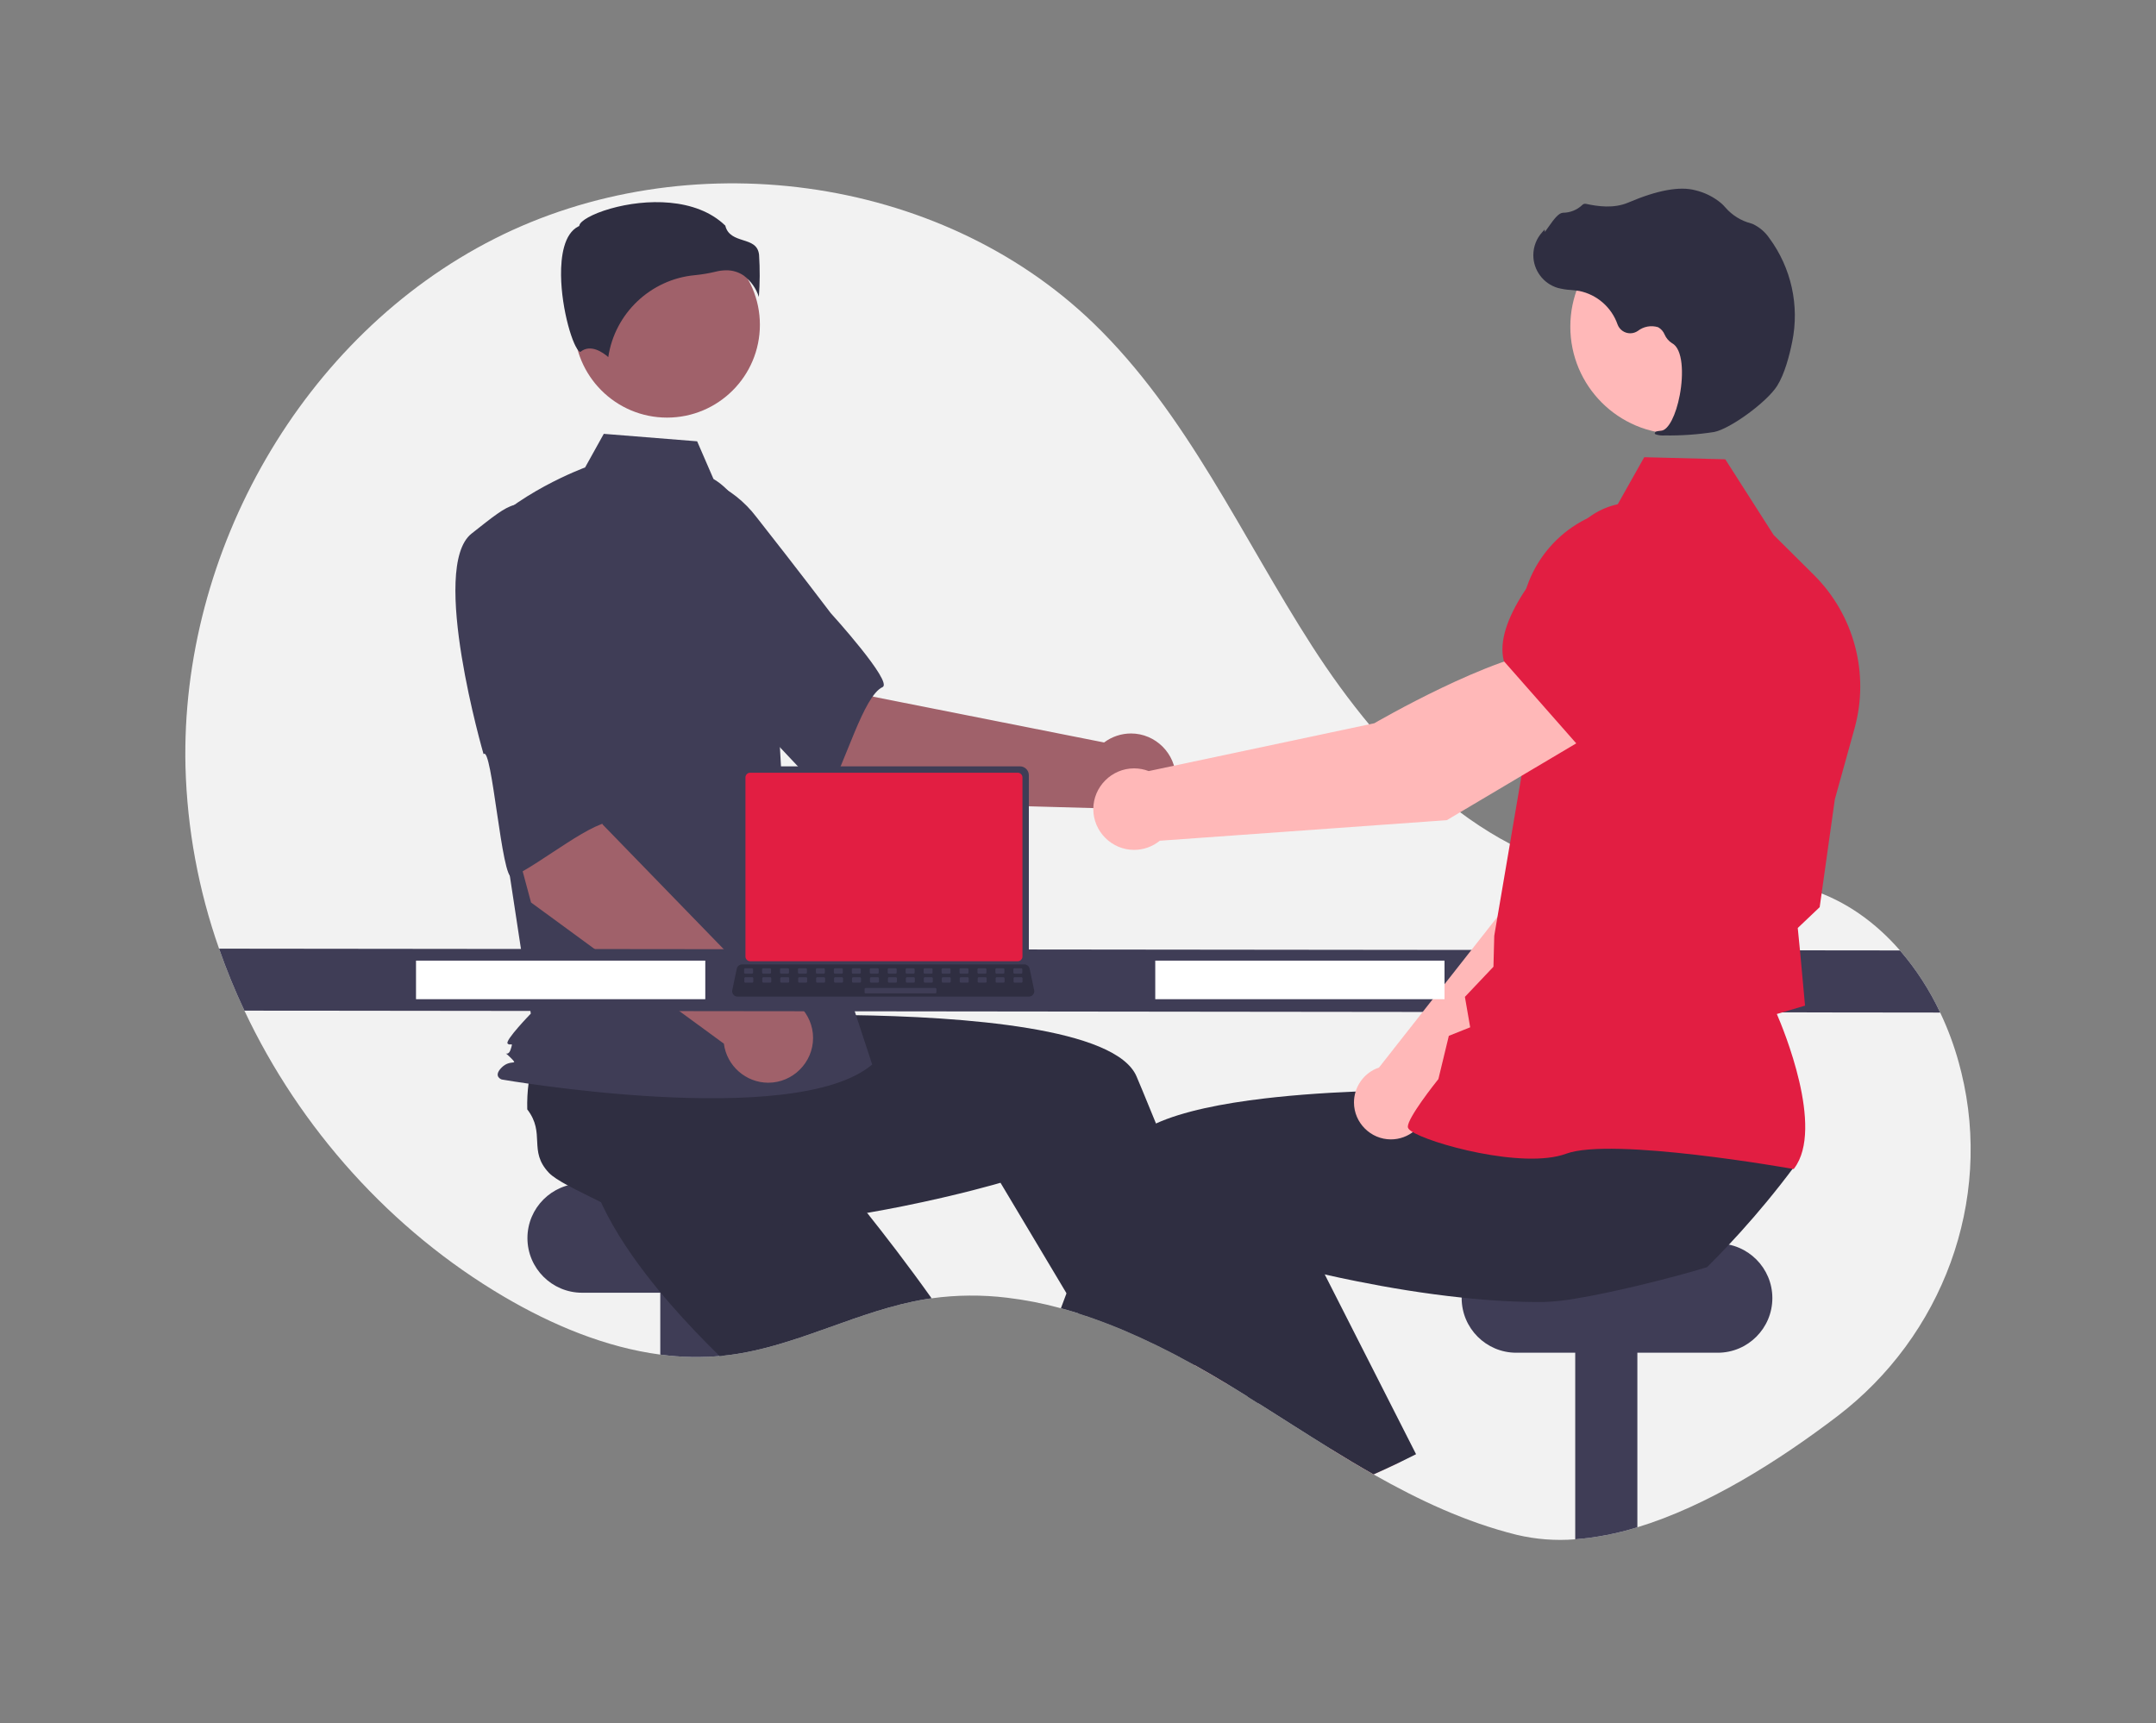 <?xml version="1.0" encoding="UTF-8" standalone="no"?>
<!DOCTYPE svg PUBLIC "-//W3C//DTD SVG 1.1//EN" "http://www.w3.org/Graphics/SVG/1.1/DTD/svg11.dtd">
<svg width="100%" height="100%" viewBox="0 0 1136 908" version="1.1" xmlns="http://www.w3.org/2000/svg" xmlns:xlink="http://www.w3.org/1999/xlink" xml:space="preserve" xmlns:serif="http://www.serif.com/" style="fill-rule:evenodd;clip-rule:evenodd;stroke-linejoin:round;stroke-miterlimit:2;">
    <rect x="0" y="0" width="1136" height="908" fill="#808080" stroke="none"/>
    <g transform="matrix(1.129,0,0,1.129,568,454)">
        <g transform="matrix(1,0,0,1,-416.611,-316.555)">
            <clipPath id="_clip1">
                <rect x="0" y="0" width="833.222" height="633.11"/>
            </clipPath>
            <g clip-path="url(#_clip1)">
                <g transform="matrix(1,0,0,1,-183.389,-133.445)">
                    <path d="M954.314,708.907C927.014,729.697 893.754,750.757 861.054,760.687C851.627,763.635 841.9,765.517 832.054,766.297C822.849,767.037 813.584,766.318 804.604,764.167C781.004,758.297 759.114,748.017 737.934,736.007C731.014,732.077 724.174,727.967 717.374,723.767C706.274,716.907 695.284,709.807 684.264,702.877C682.614,701.827 680.974,700.797 679.324,699.777L679.314,699.777C676.654,698.107 673.987,696.461 671.314,694.837C670.844,694.547 670.374,694.267 669.894,693.977C664.844,690.917 659.707,687.927 654.484,685.007C653.844,684.657 653.204,684.297 652.564,683.947C642.458,678.342 632.071,673.258 621.444,668.717C614.464,665.777 607.394,663.127 600.254,660.867L600.244,660.867C597.514,660.007 594.774,659.197 592.024,658.457C583.778,656.195 575.374,654.55 566.884,653.537C555.184,652.121 543.35,652.215 531.674,653.817C530.884,653.927 530.104,654.037 529.314,654.167C497.714,659.227 468.874,676.287 437.134,680.307C436.104,680.437 435.084,680.557 434.054,680.647C433.614,680.687 433.174,680.737 432.734,680.767C423.51,681.557 414.228,681.329 405.054,680.087C379.424,676.707 354.464,666.217 331.994,652.997C279.464,622.087 236.864,574.577 210.964,519.557C206.516,510.128 202.567,500.471 199.134,490.627C189.534,463.33 184.247,434.703 183.464,405.777C181.034,305.417 238.064,204.727 327.604,159.337C417.154,113.947 534.954,128.957 607.174,198.687C650.984,240.987 676.334,298.307 709.304,349.517C742.274,400.717 789.134,449.627 849.574,457.087C880.364,460.887 912.584,453.537 942.094,463.097C958.434,468.397 972.374,478.537 983.604,491.457C991.154,500.225 997.472,509.981 1002.38,520.457C1005.98,528.031 1008.9,535.908 1011.11,543.997C1011.52,545.487 1011.9,546.977 1012.27,548.467C1026.97,608.507 1003.48,671.447 954.314,708.907Z" style="fill:rgb(242,242,242);fill-rule:nonzero;"/>
                </g>
                <path d="M304.665,492.272C304.665,478.198 293.239,466.772 279.165,466.772L185.165,466.772C171.091,466.772 159.665,478.198 159.665,492.272L159.665,492.272C159.665,506.346 171.091,517.772 185.165,517.772L279.165,517.772C293.239,517.772 304.665,506.346 304.665,492.272L304.665,492.272Z" style="fill:rgb(63,61,86);"/>
                <g transform="matrix(1,0,0,1,-183.389,-133.445)">
                    <path d="M434.054,638.217L434.054,680.647C424.398,681.581 414.666,681.394 405.054,680.087L405.054,638.217L434.054,638.217Z" style="fill:rgb(63,61,86);fill-rule:nonzero;"/>
                </g>
                <g transform="matrix(1,0,0,1,-183.389,-133.445)">
                    <path d="M531.674,653.817C530.884,653.927 530.104,654.037 529.314,654.167C497.714,659.227 468.874,676.287 437.134,680.307C436.104,680.437 435.084,680.557 434.054,680.647C433.614,680.687 433.174,680.737 432.734,680.767C424.984,673.177 417.234,665.097 409.954,656.727C406.004,652.197 402.184,647.577 398.594,642.897C389.274,630.817 381.374,618.397 376.154,606.197C376.684,600.347 373.044,586.817 371.304,576.457L371.294,576.447C370.554,572.097 370.154,568.317 370.524,565.887C372.644,551.867 384.094,553.477 387.614,539.737C390.789,537.102 394.17,534.724 397.724,532.627C398.314,532.277 398.914,531.927 399.534,531.577L437.734,505.177L452.334,519.497L474.554,541.297L498.634,564.907L478.194,585.557C478.194,585.557 495.274,605.247 515.244,631.497C520.604,638.547 526.174,646.077 531.674,653.817Z" style="fill:rgb(47,46,65);fill-rule:nonzero;"/>
                </g>
                <g transform="matrix(1,0,0,1,-183.389,-133.445)">
                    <path d="M861.054,638.217L861.054,760.687C851.627,763.635 841.9,765.517 832.054,766.297L832.054,638.217L861.054,638.217Z" style="fill:rgb(63,61,86);fill-rule:nonzero;"/>
                </g>
                <path d="M740.665,520.272C740.665,506.198 729.239,494.772 715.165,494.772L621.165,494.772C607.091,494.772 595.665,506.198 595.665,520.272L595.665,520.272C595.665,534.346 607.091,545.772 621.165,545.772L715.165,545.772C729.239,545.772 740.665,534.346 740.665,520.272L740.665,520.272Z" style="fill:rgb(63,61,86);"/>
                <g transform="matrix(1,0,0,1,-183.389,-133.445)">
                    <path d="M669.894,693.977C664.844,690.917 659.707,687.927 654.484,685.007C653.844,684.657 653.204,684.297 652.564,683.947L656.004,682.477L665.284,678.487L665.374,678.447L665.474,678.787L669.894,693.977Z" style="fill:rgb(255,182,182);fill-rule:nonzero;"/>
                </g>
                <g transform="matrix(1,0,0,1,-183.389,-133.445)">
                    <path d="M684.264,702.877C682.614,701.827 680.974,700.797 679.324,699.777L679.314,699.777C676.654,698.107 673.987,696.46 671.314,694.837C670.844,694.547 670.374,694.267 669.894,693.977C664.844,690.917 659.707,687.927 654.484,685.007C653.844,684.657 653.204,684.297 652.564,683.947C642.458,678.341 632.071,673.258 621.444,668.717C614.464,665.777 607.394,663.127 600.254,660.867L600.244,660.867L594.634,651.477L569.384,609.187L563.834,599.897C563.834,599.897 544.904,605.497 518.114,610.867C508.364,612.827 497.584,614.747 486.274,616.367C474.184,618.087 461.504,619.457 448.904,620.117C442.894,620.437 436.904,620.597 431.004,620.547C415.754,620.447 401.104,619.017 388.274,615.617C383.994,611.597 371.094,606.127 361.854,601.117L361.844,601.117C357.964,599.017 354.744,597.007 353.054,595.217C343.314,584.917 351.634,576.887 342.974,565.647C342.857,561.524 343.068,557.397 343.604,553.307C343.694,552.627 343.784,551.937 343.894,551.237L346.624,504.877L366.904,502.197L397.764,498.117L431.194,493.697L434.874,522.517C434.874,522.517 460.904,521.197 493.884,521.637C546.854,522.357 617.734,527.637 627.334,550.297C628.234,552.427 629.134,554.577 630.034,556.727C632.174,561.867 634.294,567.034 636.394,572.227C644.004,591.027 651.264,610.007 657.894,627.947C662.014,639.107 665.894,649.867 669.464,659.937C672.334,668.037 674.994,675.697 677.424,682.747C679.644,689.187 681.654,695.117 683.444,700.437C683.724,701.267 683.994,702.087 684.264,702.877Z" style="fill:rgb(47,46,65);fill-rule:nonzero;"/>
                </g>
                <g transform="matrix(1,0,0,1,-183.389,-133.445)">
                    <path d="M497.708,421.99L433.653,367.588L475.328,325.411L504.403,373.035L612.177,394.401C615.799,391.676 620.211,390.201 624.745,390.201C636.21,390.201 645.645,399.635 645.645,411.101C645.645,422.566 636.21,432.001 624.745,432.001C618.821,432.001 613.169,429.483 609.207,425.08L497.708,421.99Z" style="fill:rgb(160,97,106);fill-rule:nonzero;"/>
                </g>
                <g transform="matrix(1,0,0,1,-183.389,-133.445)">
                    <path d="M377.042,296.092C369.64,320.174 440.142,377.612 440.142,377.612C440.925,371.83 480.898,421.685 483.617,417.17C491.346,404.338 499.851,372.618 508.774,368.564C513.877,366.246 484.603,334.021 484.603,334.021C484.603,334.021 469.671,314.265 449.955,289.226C438.904,274.644 421.102,266.719 402.871,268.265C384.639,269.812 384.445,272.009 377.042,296.092Z" style="fill:rgb(63,61,86);fill-rule:nonzero;"/>
                </g>
                <circle cx="224.825" cy="66.009" r="43.324" style="fill:rgb(160,97,106);"/>
                <g transform="matrix(1,0,0,1,-183.389,-133.445)">
                    <path d="M429.876,271.412C439.21,276.961 444.793,287.156 447.998,297.531C453.932,316.738 457.504,336.597 458.635,356.668L462.02,416.757L503.946,544.705C467.61,575.451 331.027,551.692 331.027,551.692C331.027,551.692 326.835,550.295 331.027,546.102C335.22,541.909 339.301,545.624 335.109,541.431C330.916,537.239 333.807,541.909 335.204,537.717C336.602,533.524 335.204,536.319 333.807,534.922C332.409,533.524 344.626,520.946 344.626,520.946L333.445,447.503L319.47,299.363C336.241,278.4 369.968,266.042 369.968,266.042L378.683,250.356L422.257,253.841L429.876,271.412Z" style="fill:rgb(63,61,86);fill-rule:nonzero;"/>
                </g>
                <g transform="matrix(1,0,0,1,-183.389,-133.445)">
                    <path d="M443.928,176.437C447.295,178.948 449.79,182.453 451.061,186.456C451.549,179.913 451.58,173.344 451.154,166.797C450.643,162.196 447.404,161.161 443.653,159.962C440.266,158.879 436.435,157.655 435.405,153.188C421.786,139.94 398.079,140.608 381.854,145.229C372.927,147.772 367.79,151.039 367.33,152.953L367.235,153.347L366.872,153.529C359.991,156.97 358.651,167.835 358.74,176.344C358.907,192.375 364.443,210.583 367.561,212.062C367.726,212.14 367.768,212.11 367.839,212.05C372.534,208.298 378.263,212.335 380.78,214.53C383.826,194.094 400.556,178.246 421.126,176.311C424.402,175.994 427.651,175.449 430.851,174.68C432.474,174.26 434.142,174.041 435.818,174.028C438.704,173.985 441.534,174.825 443.928,176.437Z" style="fill:rgb(47,46,65);fill-rule:nonzero;"/>
                </g>
                <g transform="matrix(1,0,0,1,-183.389,-133.445)">
                    <path d="M389.338,487.262L376.085,480.475C375.129,479.794 374.561,478.69 374.561,477.517C374.561,475.524 376.2,473.885 378.193,473.885C378.59,473.885 378.985,473.95 379.361,474.078L392.614,480.865C393.57,481.546 394.139,482.65 394.139,483.823C394.139,485.816 392.499,487.455 390.506,487.455C390.109,487.455 389.714,487.39 389.338,487.262L389.338,487.262Z" style="fill:rgb(226,30,66);fill-rule:nonzero;"/>
                </g>
                <g transform="matrix(1,0,0,1,-183.389,-133.445)">
                    <path d="M344.735,469.078L322.934,387.916L381.193,376.887L378.06,432.597L454.607,511.415C454.891,511.403 455.176,511.397 455.46,511.397C466.926,511.397 476.36,520.832 476.36,532.298C476.36,543.763 466.926,553.198 455.46,553.198C445.001,553.198 436.071,545.346 434.732,534.973L344.735,469.078Z" style="fill:rgb(160,97,106);fill-rule:nonzero;"/>
                </g>
                <g transform="matrix(1,0,0,1,-183.389,-133.445)">
                    <path d="M316.972,296.916C297.197,312.528 322.579,399.851 322.579,399.851C326.508,395.539 331.075,459.276 335.878,457.106C349.529,450.938 374.551,429.668 384.197,431.402C389.713,432.393 383.934,389.242 383.934,389.242C383.934,389.242 382.871,364.501 380.873,332.694C380.065,314.415 369.918,297.779 354.037,288.693C338.156,279.607 336.747,281.305 316.972,296.916Z" style="fill:rgb(63,61,86);fill-rule:nonzero;"/>
                </g>
                <g transform="matrix(1,0,0,1,-183.389,-133.445)">
                    <path d="M1002.38,520.457L210.964,519.557C206.516,510.128 202.567,500.471 199.134,490.627L983.604,491.457C991.154,500.225 997.472,509.981 1002.38,520.457Z" style="fill:rgb(63,61,86);fill-rule:nonzero;"/>
                </g>
                <g transform="matrix(1,0,0,1,-183.389,-133.445)">
                    <path d="M750.314,730.277C746.224,732.257 742.097,734.167 737.934,736.007C731.014,732.077 724.174,727.967 717.374,723.767L742.594,712.687L750.314,730.277Z" style="fill:rgb(255,182,182);fill-rule:nonzero;"/>
                </g>
                <g transform="matrix(1,0,0,1,-183.389,-133.445)">
                    <path d="M934.194,592.477C930.094,597.977 925.864,603.367 921.504,608.647C917.484,613.517 913.357,618.294 909.124,622.977C907.374,624.917 905.604,626.847 903.794,628.757C900.464,632.327 897.06,635.837 893.584,639.287C887.324,641.257 874.644,644.727 861.054,647.967C851.164,650.317 840.794,652.547 832.054,653.967C827.161,654.845 822.212,655.373 817.244,655.547C811.344,655.597 805.354,655.437 799.344,655.117C792.564,654.757 785.774,654.197 779.064,653.477C761.614,651.647 744.714,648.797 730.134,645.867C724.794,644.807 719.774,643.727 715.154,642.677C706.404,640.707 699.084,638.867 693.784,637.467C687.814,635.907 684.414,634.897 684.414,634.897L669.464,659.937L661.704,672.927L656.004,682.477L654.484,685.007C653.844,684.657 653.204,684.297 652.564,683.947C642.458,678.341 632.071,673.258 621.444,668.717C614.464,665.777 607.394,663.127 600.254,660.867L600.244,660.867C597.514,660.007 594.774,659.197 592.024,658.457C592.884,656.147 593.754,653.821 594.634,651.477C596.274,647.107 597.947,642.697 599.654,638.247C603.344,628.607 607.164,618.827 611.094,609.097C614.314,601.107 617.594,593.147 620.914,585.297C622.444,581.677 625.554,578.497 629.904,575.707C631.983,574.396 634.151,573.233 636.394,572.227C648.844,566.557 667.184,562.867 687.394,560.497C689.064,560.307 690.744,560.117 692.434,559.937C709.164,558.177 726.914,557.267 743.514,556.847C751.824,556.637 759.844,556.557 767.304,556.547C769.714,556.547 772.057,556.554 774.334,556.567L774.344,556.567C780.494,556.597 786.154,556.687 791.134,556.787C792.104,556.807 793.044,556.837 793.964,556.857L793.974,556.857C794.594,556.867 795.204,556.887 795.804,556.897C806.694,557.177 813.374,557.517 813.374,557.517L815.964,537.197L816.494,533.097L816.994,529.197L816.994,529.187L817.054,528.697L817.464,528.687L824.664,528.547L885.184,527.367L918.244,526.717L913.004,549.177L904.354,586.237C905.234,592.097 934.494,587.507 934.194,592.477Z" style="fill:rgb(47,46,65);fill-rule:nonzero;"/>
                </g>
                <g transform="matrix(1,0,0,1,-183.389,-133.445)">
                    <path d="M757.774,726.577C755.304,727.837 752.814,729.077 750.314,730.277C746.224,732.257 742.097,734.167 737.934,736.007C731.014,732.077 724.174,727.967 717.374,723.767C706.274,716.907 695.284,709.807 684.264,702.877C682.614,701.827 680.974,700.797 679.324,699.777L679.314,699.777C674.774,693.037 670.144,686.017 665.474,678.787C665.404,678.687 665.344,678.587 665.284,678.487C664.084,676.647 662.89,674.794 661.704,672.927C654.234,661.227 646.724,649.027 639.434,636.567L657.894,627.947L692.214,611.927L698.134,609.167L715.154,642.677L730.334,672.567L733.714,679.217L757.774,726.577Z" style="fill:rgb(47,46,65);fill-rule:nonzero;"/>
                </g>
                <g transform="matrix(1,0,0,1,-183.389,-133.445)">
                    <path d="M762.946,565.695L850.447,481.311L874.699,412.641L838.926,397.086C820.552,414.687 800.69,469.51 800.69,469.51L740.477,546.115C740.008,546.275 739.54,546.446 739.077,546.65C732.842,549.4 728.799,555.601 728.799,562.416C728.799,571.869 736.577,579.648 746.03,579.648C754.25,579.648 761.382,573.765 762.946,565.695Z" style="fill:rgb(255,184,184);fill-rule:nonzero;"/>
                </g>
                <g transform="matrix(1,0,0,1,-183.389,-133.445)">
                    <path d="M828.86,404.753L874.236,419.158L874.407,419.13C891.295,416.301 905.309,388.717 914.091,366.076C920.053,350.666 912.972,333.049 898.004,326.051C887.07,321.03 874.182,322.656 864.839,330.236L841.538,349.275L828.86,404.753Z" style="fill:rgb(226,30,66);fill-rule:nonzero;"/>
                </g>
                <g transform="matrix(1,0,0,1,-183.389,-133.445)">
                    <path d="M934.012,593.49L934.277,593.138C948.434,574.361 929.071,527.864 926.143,521.121L939.307,517.222L937.013,492.158L935.908,480.982L946.143,471.262L946.177,471.014L953.216,420.921L962.426,387.768C969.484,362.281 962.221,334.877 943.465,316.233L924.638,297.54L902.081,262.234L864.262,261.257L850.662,285.416C824.668,290.721 806.005,314.071 806.559,340.595L807.84,404.91L794.269,484.598L793.889,499.072L780.569,513.128L783.032,527.337L773.069,531.306L768.193,551.497C766.331,553.827 754.037,569.367 753.925,573.7C753.908,574.35 754.372,574.991 755.385,575.715C763.343,581.409 807.822,593.746 827.841,586.329C849.164,578.435 932.735,593.261 933.577,593.412L934.012,593.49Z" style="fill:rgb(226,30,66);fill-rule:nonzero;"/>
                </g>
                <circle cx="696.48" cy="66.885" r="50.104" style="fill:rgb(255,184,184);"/>
                <g transform="matrix(1,0,0,1,-183.389,-133.445)">
                    <path d="M873.756,251.104C881.515,251.225 889.27,250.683 896.937,249.484C904.536,247.939 921.536,235.481 926.275,227.985C929.796,222.415 932.048,213.717 933.317,207.402C936.772,190.509 932.897,172.92 922.663,159.043C920.718,156.172 918.031,153.879 914.89,152.409C914.612,152.3 914.325,152.204 914.036,152.121C909.458,150.917 905.344,148.371 902.224,144.812C901.619,144.092 900.962,143.417 900.26,142.791C896.733,139.815 892.551,137.715 888.057,136.664C880.804,134.723 870.305,136.65 856.856,142.398C850.098,145.285 842.708,144.24 837.023,143.007C836.375,142.882 835.707,143.111 835.272,143.607C832.854,145.877 829.664,147.149 826.347,147.165C824.315,147.254 822.183,150.067 819.606,153.736C819.022,154.569 818.339,155.541 817.847,156.132L817.781,154.997L816.632,156.264C813.973,159.195 812.499,163.013 812.499,166.971C812.499,173.977 817.119,180.199 823.826,182.225C825.87,182.769 827.964,183.102 830.076,183.221C831.355,183.336 832.678,183.455 833.946,183.675C842.215,185.368 849.008,191.3 851.799,199.265C852.692,201.756 855.067,203.427 857.713,203.427C858.988,203.427 860.233,203.039 861.282,202.315C863.961,200.23 867.499,199.585 870.741,200.593C872.122,201.361 873.198,202.581 873.787,204.048C874.503,205.682 875.689,207.066 877.195,208.024C882.345,210.679 882.699,222.441 880.85,232.246C879.067,241.697 875.543,248.534 872.28,248.872C869.768,249.132 869.481,249.31 869.299,249.755L869.136,250.152L869.419,250.524C870.806,251.027 872.286,251.225 873.756,251.104Z" style="fill:rgb(47,46,65);fill-rule:nonzero;"/>
                </g>
                <g transform="matrix(1,0,0,1,-183.389,-133.445)">
                    <path d="M841.302,389.605L821.984,351.09C793.943,353.005 738.289,385.427 738.289,385.427L632.99,407.752C630.812,406.915 628.498,406.486 626.165,406.486C615.729,406.486 607.141,415.073 607.141,425.509C607.141,435.945 615.729,444.533 626.165,444.533C630.54,444.533 634.784,443.023 638.177,440.261L772.123,430.659L841.302,389.605Z" style="fill:rgb(255,184,184);fill-rule:nonzero;"/>
                </g>
                <g transform="matrix(1,0,0,1,-183.389,-133.445)">
                    <path d="M833.511,395.929L883.964,358.435L892.852,326.408C896.358,313.589 892.27,299.835 882.33,291.013C868.598,278.99 847.635,279.666 834.706,292.55C815.72,311.501 794.065,337.94 798.716,356.273L798.763,356.459L833.511,395.929Z" style="fill:rgb(226,30,66);fill-rule:nonzero;"/>
                </g>
                <rect x="452.665" y="362.772" width="135" height="18" style="fill:white;"/>
                <rect x="107.665" y="362.772" width="135" height="18" style="fill:white;"/>
                <g transform="matrix(1,0,0,1,-183.389,-133.445)">
                    <path d="M441.818,409.655L441.818,495.359C441.819,497.618 443.678,499.477 445.937,499.478L572.941,499.478C575.2,499.477 577.058,497.618 577.06,495.359L577.06,409.655C577.055,407.399 575.198,405.544 572.941,405.541L445.937,405.541C443.68,405.544 441.823,407.399 441.818,409.655Z" style="fill:rgb(63,61,86);fill-rule:nonzero;"/>
                </g>
                <g transform="matrix(1,0,0,1,-183.389,-133.445)">
                    <path d="M444.797,410.722L444.797,494.302C444.799,495.509 445.792,496.501 446.999,496.504L571.884,496.504C573.091,496.501 574.083,495.509 574.085,494.302L574.085,410.722C574.085,409.513 573.092,408.518 571.884,408.516L446.999,408.516C445.79,408.518 444.797,409.513 444.797,410.722Z" style="fill:rgb(226,30,66);fill-rule:nonzero;"/>
                </g>
                <g transform="matrix(1,0,0,1,-183.389,-133.445)">
                    <path d="M439.161,512.074C439.633,512.665 440.349,513.008 441.105,513.004L577.097,513.004C578.469,513.002 579.596,511.873 579.596,510.501C579.596,510.329 579.578,510.157 579.543,509.988L577.432,499.961C577.254,499.131 576.667,498.445 575.874,498.143C575.591,498.032 575.29,497.975 574.986,497.975L443.208,497.975C442.904,497.975 442.602,498.032 442.32,498.143C441.527,498.445 440.939,499.131 440.761,499.961L438.65,509.988C438.498,510.724 438.686,511.491 439.161,512.074Z" style="fill:rgb(47,46,65);fill-rule:nonzero;"/>
                </g>
                <g transform="matrix(-1,7.65714e-16,-7.65714e-16,-1,960.463,868.631)">
                    <path d="M574.02,500.27C574.02,500 573.801,499.781 573.532,499.781L570.32,499.781C570.05,499.781 569.832,500 569.832,500.27L569.832,501.806C569.832,502.076 570.05,502.294 570.32,502.294L573.532,502.294C573.801,502.294 574.02,502.076 574.02,501.806L574.02,500.27Z" style="fill:rgb(63,61,86);"/>
                </g>
                <g transform="matrix(-1,7.65714e-16,-7.65714e-16,-1,943.709,868.631)">
                    <path d="M565.643,500.27C565.643,500 565.424,499.781 565.155,499.781L561.943,499.781C561.673,499.781 561.455,500 561.455,500.27L561.455,501.806C561.455,502.076 561.673,502.294 561.943,502.294L565.155,502.294C565.424,502.294 565.643,502.076 565.643,501.806L565.643,500.27Z" style="fill:rgb(63,61,86);"/>
                </g>
                <g transform="matrix(-1,7.65714e-16,-7.65714e-16,-1,926.955,868.631)">
                    <path d="M557.266,500.27C557.266,500 557.047,499.781 556.778,499.781L553.566,499.781C553.296,499.781 553.078,500 553.078,500.27L553.078,501.806C553.078,502.076 553.296,502.294 553.566,502.294L556.778,502.294C557.047,502.294 557.266,502.076 557.266,501.806L557.266,500.27Z" style="fill:rgb(63,61,86);"/>
                </g>
                <g transform="matrix(-1,7.65714e-16,-7.65714e-16,-1,910.201,868.631)">
                    <path d="M548.889,500.27C548.889,500 548.67,499.781 548.401,499.781L545.189,499.781C544.919,499.781 544.701,500 544.701,500.27L544.701,501.806C544.701,502.076 544.919,502.294 545.189,502.294L548.401,502.294C548.67,502.294 548.889,502.076 548.889,501.806L548.889,500.27Z" style="fill:rgb(63,61,86);"/>
                </g>
                <g transform="matrix(-1,7.65714e-16,-7.65714e-16,-1,893.447,868.631)">
                    <path d="M540.512,500.27C540.512,500 540.293,499.781 540.024,499.781L536.812,499.781C536.542,499.781 536.324,500 536.324,500.27L536.324,501.806C536.324,502.076 536.542,502.294 536.812,502.294L540.024,502.294C540.293,502.294 540.512,502.076 540.512,501.806L540.512,500.27Z" style="fill:rgb(63,61,86);"/>
                </g>
                <g transform="matrix(-1,7.65714e-16,-7.65714e-16,-1,876.693,868.631)">
                    <path d="M532.135,500.27C532.135,500 531.916,499.781 531.647,499.781L528.435,499.781C528.165,499.781 527.947,500 527.947,500.27L527.947,501.806C527.947,502.076 528.165,502.294 528.435,502.294L531.647,502.294C531.916,502.294 532.135,502.076 532.135,501.806L532.135,500.27Z" style="fill:rgb(63,61,86);"/>
                </g>
                <g transform="matrix(-1,7.65714e-16,-7.65714e-16,-1,859.939,868.631)">
                    <path d="M523.758,500.27C523.758,500 523.539,499.781 523.27,499.781L520.058,499.781C519.788,499.781 519.57,500 519.57,500.27L519.57,501.806C519.57,502.076 519.788,502.294 520.058,502.294L523.27,502.294C523.539,502.294 523.758,502.076 523.758,501.806L523.758,500.27Z" style="fill:rgb(63,61,86);"/>
                </g>
                <g transform="matrix(-1,7.65714e-16,-7.65714e-16,-1,843.185,868.631)">
                    <path d="M515.381,500.27C515.381,500 515.162,499.781 514.893,499.781L511.681,499.781C511.411,499.781 511.193,500 511.193,500.27L511.193,501.806C511.193,502.076 511.411,502.294 511.681,502.294L514.893,502.294C515.162,502.294 515.381,502.076 515.381,501.806L515.381,500.27Z" style="fill:rgb(63,61,86);"/>
                </g>
                <g transform="matrix(-1,7.65714e-16,-7.65714e-16,-1,826.431,868.631)">
                    <path d="M507.004,500.27C507.004,500 506.785,499.781 506.516,499.781L503.304,499.781C503.034,499.781 502.816,500 502.816,500.27L502.816,501.806C502.816,502.076 503.034,502.294 503.304,502.294L506.516,502.294C506.785,502.294 507.004,502.076 507.004,501.806L507.004,500.27Z" style="fill:rgb(63,61,86);"/>
                </g>
                <g transform="matrix(-1,7.65714e-16,-7.65714e-16,-1,809.677,868.631)">
                    <path d="M498.627,500.27C498.627,500 498.408,499.781 498.139,499.781L494.927,499.781C494.657,499.781 494.439,500 494.439,500.27L494.439,501.806C494.439,502.076 494.657,502.294 494.927,502.294L498.139,502.294C498.408,502.294 498.627,502.076 498.627,501.806L498.627,500.27Z" style="fill:rgb(63,61,86);"/>
                </g>
                <g transform="matrix(-1,7.65714e-16,-7.65714e-16,-1,792.923,868.631)">
                    <path d="M490.25,500.27C490.25,500 490.031,499.781 489.762,499.781L486.55,499.781C486.28,499.781 486.062,500 486.062,500.27L486.062,501.806C486.062,502.076 486.28,502.294 486.55,502.294L489.762,502.294C490.031,502.294 490.25,502.076 490.25,501.806L490.25,500.27Z" style="fill:rgb(63,61,86);"/>
                </g>
                <g transform="matrix(-1,7.65714e-16,-7.65714e-16,-1,776.169,868.631)">
                    <path d="M481.873,500.27C481.873,500 481.654,499.781 481.385,499.781L478.173,499.781C477.903,499.781 477.685,500 477.685,500.27L477.685,501.806C477.685,502.076 477.903,502.294 478.173,502.294L481.385,502.294C481.654,502.294 481.873,502.076 481.873,501.806L481.873,500.27Z" style="fill:rgb(63,61,86);"/>
                </g>
                <g transform="matrix(-1,7.65714e-16,-7.65714e-16,-1,759.415,868.631)">
                    <path d="M473.496,500.27C473.496,500 473.277,499.781 473.008,499.781L469.796,499.781C469.526,499.781 469.308,500 469.308,500.27L469.308,501.806C469.308,502.076 469.526,502.294 469.796,502.294L473.008,502.294C473.277,502.294 473.496,502.076 473.496,501.806L473.496,500.27Z" style="fill:rgb(63,61,86);"/>
                </g>
                <g transform="matrix(-1,7.65714e-16,-7.65714e-16,-1,742.661,868.631)">
                    <path d="M465.119,500.27C465.119,500 464.9,499.781 464.631,499.781L461.419,499.781C461.15,499.781 460.931,500 460.931,500.27L460.931,501.806C460.931,502.076 461.15,502.294 461.419,502.294L464.631,502.294C464.9,502.294 465.119,502.076 465.119,501.806L465.119,500.27Z" style="fill:rgb(63,61,86);"/>
                </g>
                <g transform="matrix(-1,7.65714e-16,-7.65714e-16,-1,725.907,868.631)">
                    <path d="M456.742,500.27C456.742,500 456.524,499.781 456.254,499.781L453.042,499.781C452.773,499.781 452.554,500 452.554,500.27L452.554,501.806C452.554,502.076 452.773,502.294 453.042,502.294L456.254,502.294C456.524,502.294 456.742,502.076 456.742,501.806L456.742,500.27Z" style="fill:rgb(63,61,86);"/>
                </g>
                <g transform="matrix(-1,7.65714e-16,-7.65714e-16,-1,709.153,868.631)">
                    <path d="M448.365,500.27C448.365,500 448.147,499.781 447.877,499.781L444.665,499.781C444.396,499.781 444.177,500 444.177,500.27L444.177,501.806C444.177,502.076 444.396,502.294 444.665,502.294L447.877,502.294C448.147,502.294 448.365,502.076 448.365,501.806L448.365,500.27Z" style="fill:rgb(63,61,86);"/>
                </g>
                <g transform="matrix(-1,7.65714e-16,-7.65714e-16,-1,960.661,877.008)">
                    <path d="M574.119,504.458C574.119,504.189 573.9,503.97 573.631,503.97L570.419,503.97C570.149,503.97 569.931,504.189 569.931,504.458L569.931,505.995C569.931,506.264 570.149,506.483 570.419,506.483L573.631,506.483C573.9,506.483 574.119,506.264 574.119,505.995L574.119,504.458Z" style="fill:rgb(63,61,86);"/>
                </g>
                <g transform="matrix(-1,7.65714e-16,-7.65714e-16,-1,943.907,877.008)">
                    <path d="M565.742,504.458C565.742,504.189 565.523,503.97 565.254,503.97L562.042,503.97C561.772,503.97 561.554,504.189 561.554,504.458L561.554,505.995C561.554,506.264 561.772,506.483 562.042,506.483L565.254,506.483C565.523,506.483 565.742,506.264 565.742,505.995L565.742,504.458Z" style="fill:rgb(63,61,86);"/>
                </g>
                <g transform="matrix(-1,7.65714e-16,-7.65714e-16,-1,927.153,877.008)">
                    <path d="M557.365,504.458C557.365,504.189 557.146,503.97 556.877,503.97L553.665,503.97C553.395,503.97 553.177,504.189 553.177,504.458L553.177,505.995C553.177,506.264 553.395,506.483 553.665,506.483L556.877,506.483C557.146,506.483 557.365,506.264 557.365,505.995L557.365,504.458Z" style="fill:rgb(63,61,86);"/>
                </g>
                <g transform="matrix(-1,7.65714e-16,-7.65714e-16,-1,910.399,877.008)">
                    <path d="M548.988,504.458C548.988,504.189 548.769,503.97 548.5,503.97L545.288,503.97C545.018,503.97 544.8,504.189 544.8,504.458L544.8,505.995C544.8,506.264 545.018,506.483 545.288,506.483L548.5,506.483C548.769,506.483 548.988,506.264 548.988,505.995L548.988,504.458Z" style="fill:rgb(63,61,86);"/>
                </g>
                <g transform="matrix(-1,7.65714e-16,-7.65714e-16,-1,893.645,877.008)">
                    <path d="M540.611,504.458C540.611,504.189 540.392,503.97 540.123,503.97L536.911,503.97C536.641,503.97 536.423,504.189 536.423,504.458L536.423,505.995C536.423,506.264 536.641,506.483 536.911,506.483L540.123,506.483C540.392,506.483 540.611,506.264 540.611,505.995L540.611,504.458Z" style="fill:rgb(63,61,86);"/>
                </g>
                <g transform="matrix(-1,7.65714e-16,-7.65714e-16,-1,876.891,877.008)">
                    <path d="M532.234,504.458C532.234,504.189 532.015,503.97 531.746,503.97L528.534,503.97C528.264,503.97 528.046,504.189 528.046,504.458L528.046,505.995C528.046,506.264 528.264,506.483 528.534,506.483L531.746,506.483C532.015,506.483 532.234,506.264 532.234,505.995L532.234,504.458Z" style="fill:rgb(63,61,86);"/>
                </g>
                <g transform="matrix(-1,7.65714e-16,-7.65714e-16,-1,860.137,877.008)">
                    <path d="M523.857,504.458C523.857,504.189 523.638,503.97 523.369,503.97L520.157,503.97C519.887,503.97 519.669,504.189 519.669,504.458L519.669,505.995C519.669,506.264 519.887,506.483 520.157,506.483L523.369,506.483C523.638,506.483 523.857,506.264 523.857,505.995L523.857,504.458Z" style="fill:rgb(63,61,86);"/>
                </g>
                <g transform="matrix(-1,7.65714e-16,-7.65714e-16,-1,843.383,877.008)">
                    <path d="M515.48,504.458C515.48,504.189 515.261,503.97 514.992,503.97L511.78,503.97C511.51,503.97 511.292,504.189 511.292,504.458L511.292,505.995C511.292,506.264 511.51,506.483 511.78,506.483L514.992,506.483C515.261,506.483 515.48,506.264 515.48,505.995L515.48,504.458Z" style="fill:rgb(63,61,86);"/>
                </g>
                <g transform="matrix(-1,7.65714e-16,-7.65714e-16,-1,826.629,877.008)">
                    <path d="M507.103,504.458C507.103,504.189 506.884,503.97 506.615,503.97L503.403,503.97C503.133,503.97 502.915,504.189 502.915,504.458L502.915,505.995C502.915,506.264 503.133,506.483 503.403,506.483L506.615,506.483C506.884,506.483 507.103,506.264 507.103,505.995L507.103,504.458Z" style="fill:rgb(63,61,86);"/>
                </g>
                <g transform="matrix(-1,7.65714e-16,-7.65714e-16,-1,809.875,877.008)">
                    <path d="M498.726,504.458C498.726,504.189 498.507,503.97 498.238,503.97L495.026,503.97C494.756,503.97 494.538,504.189 494.538,504.458L494.538,505.995C494.538,506.264 494.756,506.483 495.026,506.483L498.238,506.483C498.507,506.483 498.726,506.264 498.726,505.995L498.726,504.458Z" style="fill:rgb(63,61,86);"/>
                </g>
                <g transform="matrix(-1,7.65714e-16,-7.65714e-16,-1,793.121,877.008)">
                    <path d="M490.349,504.458C490.349,504.189 490.13,503.97 489.861,503.97L486.649,503.97C486.379,503.97 486.161,504.189 486.161,504.458L486.161,505.995C486.161,506.264 486.379,506.483 486.649,506.483L489.861,506.483C490.13,506.483 490.349,506.264 490.349,505.995L490.349,504.458Z" style="fill:rgb(63,61,86);"/>
                </g>
                <g transform="matrix(-1,7.65714e-16,-7.65714e-16,-1,776.367,877.008)">
                    <path d="M481.972,504.458C481.972,504.189 481.753,503.97 481.484,503.97L478.272,503.97C478.002,503.97 477.784,504.189 477.784,504.458L477.784,505.995C477.784,506.264 478.002,506.483 478.272,506.483L481.484,506.483C481.753,506.483 481.972,506.264 481.972,505.995L481.972,504.458Z" style="fill:rgb(63,61,86);"/>
                </g>
                <g transform="matrix(-1,7.65714e-16,-7.65714e-16,-1,759.613,877.008)">
                    <path d="M473.595,504.458C473.595,504.189 473.376,503.97 473.107,503.97L469.895,503.97C469.625,503.97 469.407,504.189 469.407,504.458L469.407,505.995C469.407,506.264 469.625,506.483 469.895,506.483L473.107,506.483C473.376,506.483 473.595,506.264 473.595,505.995L473.595,504.458Z" style="fill:rgb(63,61,86);"/>
                </g>
                <g transform="matrix(-1,7.65714e-16,-7.65714e-16,-1,742.859,877.008)">
                    <path d="M465.218,504.458C465.218,504.189 464.999,503.97 464.73,503.97L461.518,503.97C461.248,503.97 461.03,504.189 461.03,504.458L461.03,505.995C461.03,506.264 461.248,506.483 461.518,506.483L464.73,506.483C464.999,506.483 465.218,506.264 465.218,505.995L465.218,504.458Z" style="fill:rgb(63,61,86);"/>
                </g>
                <g transform="matrix(-1,7.65714e-16,-7.65714e-16,-1,726.105,877.008)">
                    <path d="M456.841,504.458C456.841,504.189 456.622,503.97 456.353,503.97L453.141,503.97C452.872,503.97 452.653,504.189 452.653,504.458L452.653,505.995C452.653,506.264 452.872,506.483 453.141,506.483L456.353,506.483C456.622,506.483 456.841,506.264 456.841,505.995L456.841,504.458Z" style="fill:rgb(63,61,86);"/>
                </g>
                <g transform="matrix(-1,7.65714e-16,-7.65714e-16,-1,709.351,877.008)">
                    <path d="M448.464,504.458C448.464,504.189 448.246,503.97 447.976,503.97L444.764,503.97C444.495,503.97 444.276,504.189 444.276,504.458L444.276,505.995C444.276,506.264 444.495,506.483 444.764,506.483L447.976,506.483C448.246,506.483 448.464,506.264 448.464,505.995L448.464,504.458Z" style="fill:rgb(63,61,86);"/>
                </g>
                <g transform="matrix(-1,7.65714e-16,-7.65714e-16,-1,850.922,887.06)">
                    <path d="M533.909,509.484C533.909,509.215 533.691,508.996 533.421,508.996L500.89,508.996C500.62,508.996 500.402,509.215 500.402,509.484L500.402,511.021C500.402,511.29 500.62,511.509 500.89,511.509L533.421,511.509C533.691,511.509 533.909,511.29 533.909,511.021L533.909,509.484Z" style="fill:rgb(63,61,86);"/>
                </g>
            </g>
        </g>
    </g>
</svg>
